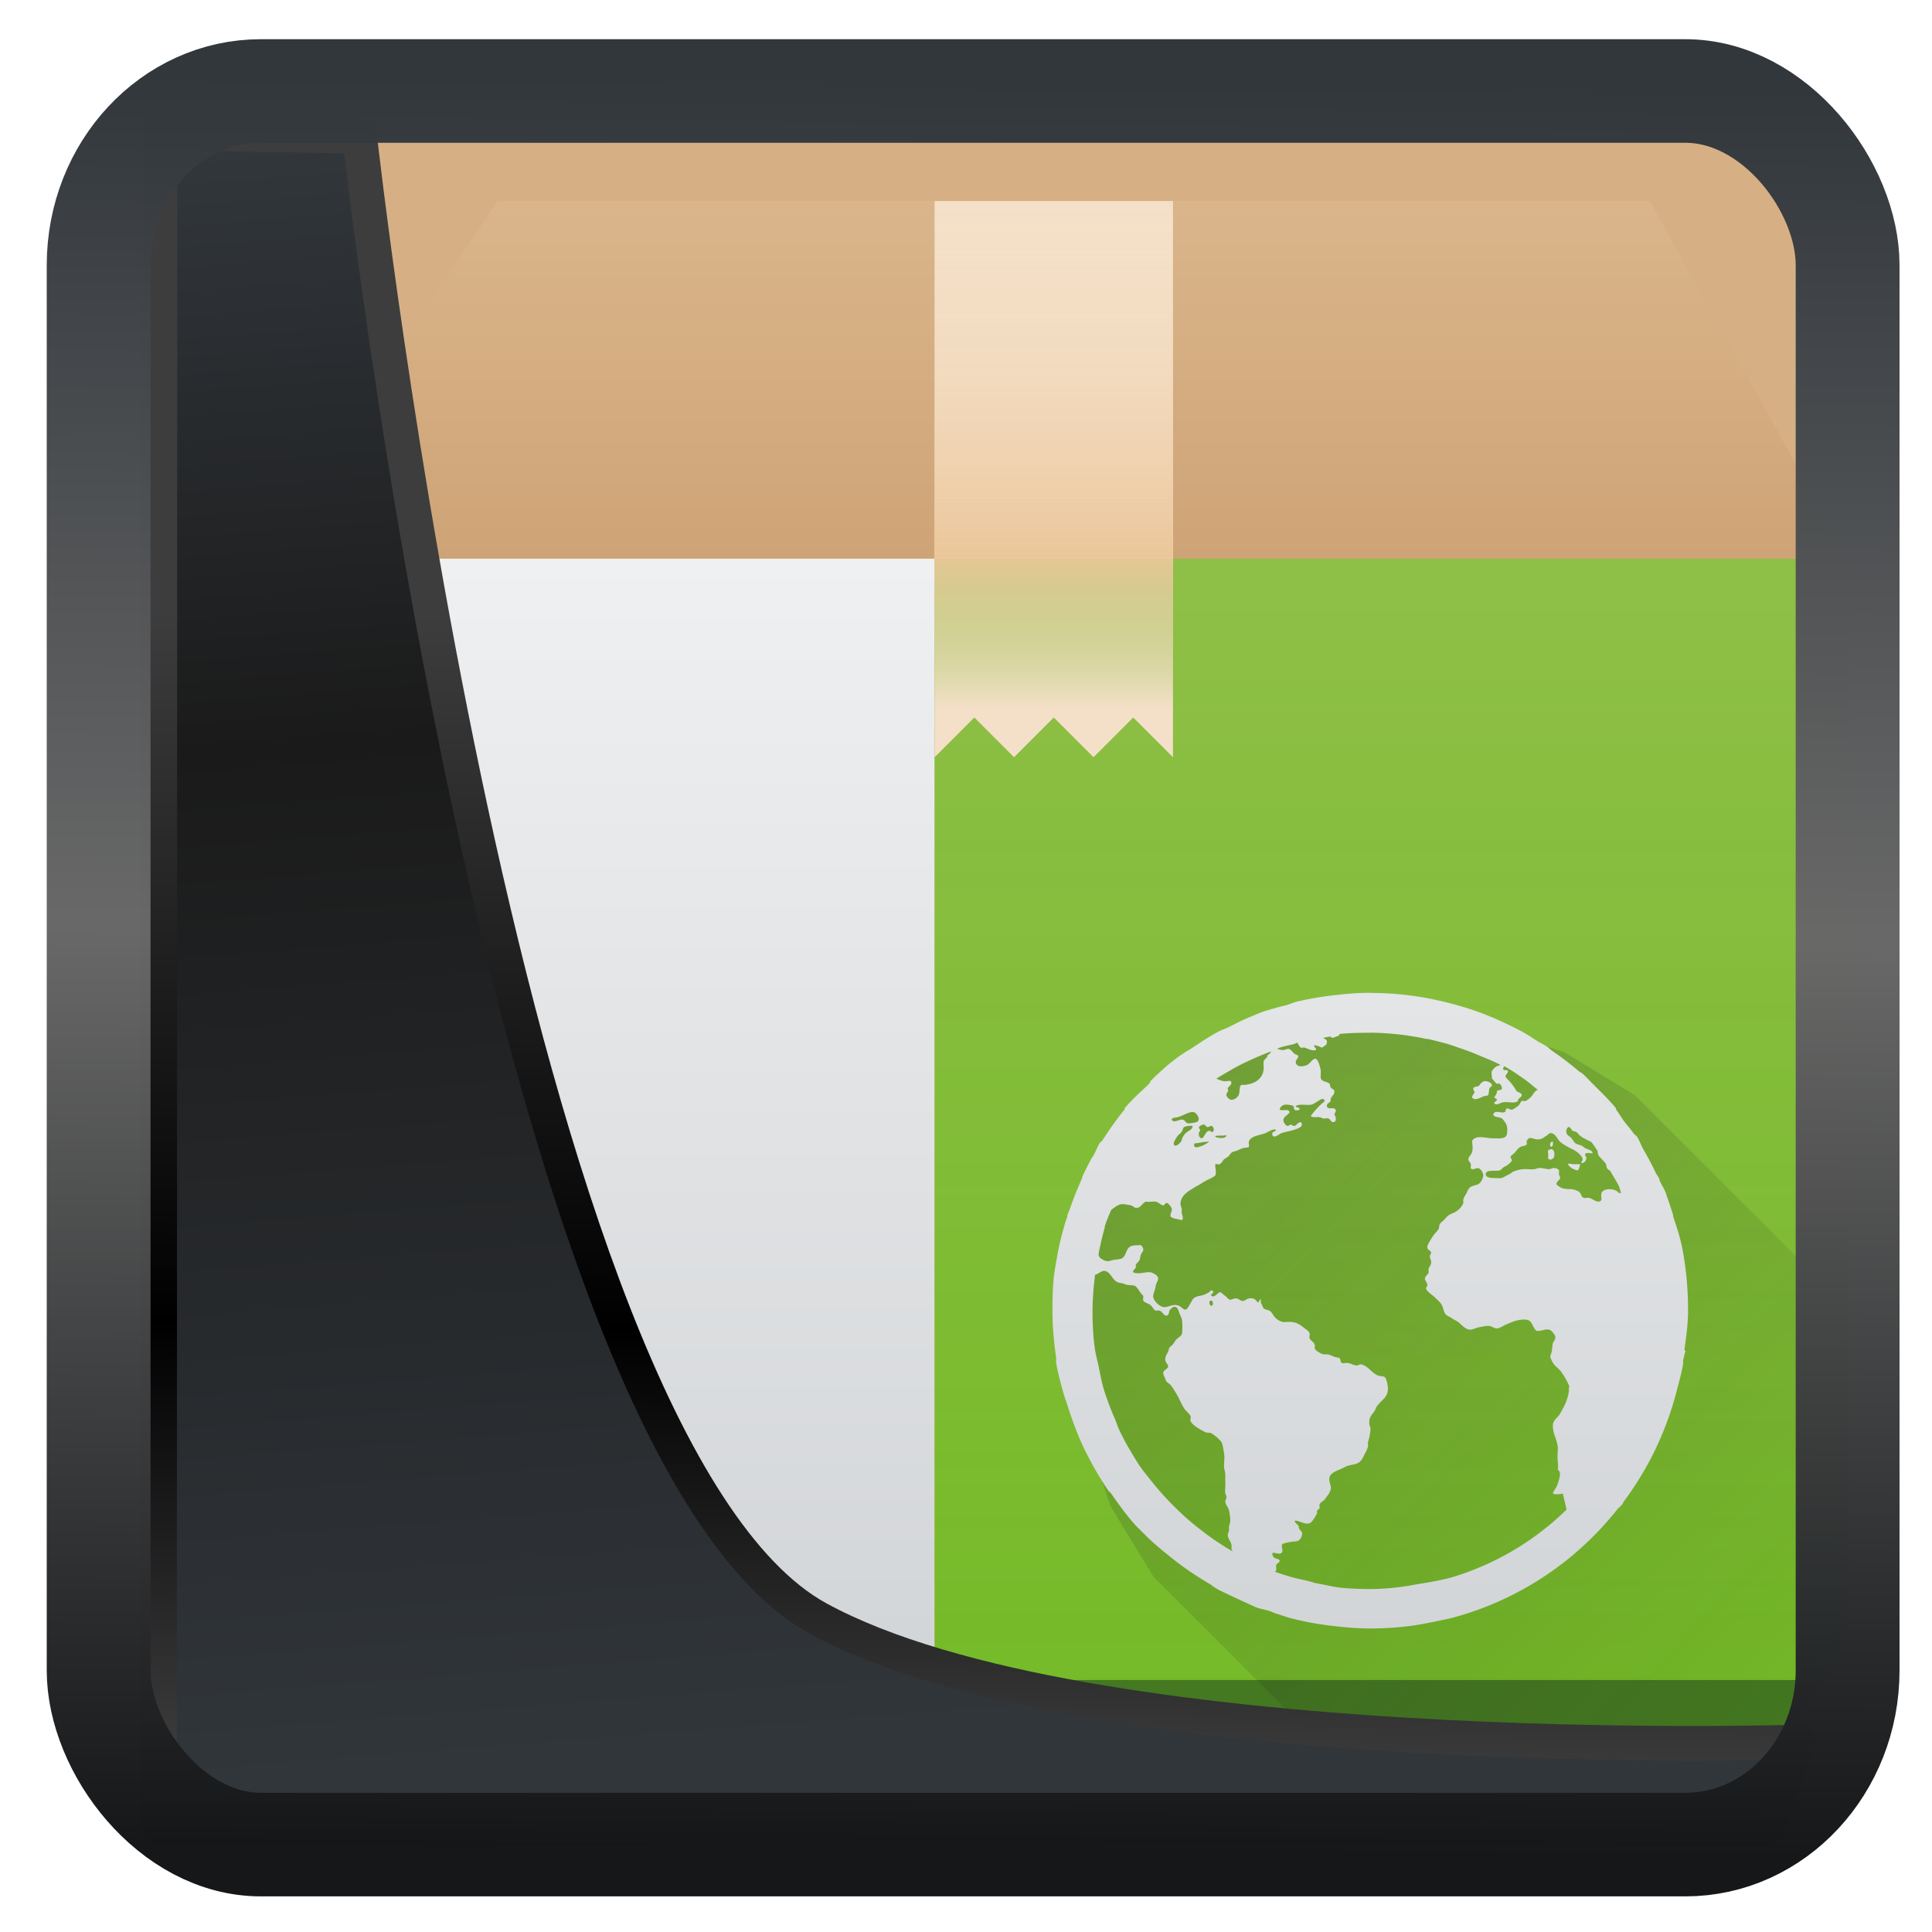 <?xml version="1.0" encoding="UTF-8" standalone="no"?>
<!-- Created with Inkscape (http://www.inkscape.org/) -->

<svg
   width="32"
   height="32"
   version="1.1"
   viewBox="0 0 32 32"
   id="svg22"
   sodipodi:docname="yast-sw_source.svg"
   inkscape:version="1.1.2 (0a00cf5339, 2022-02-04)"
   xmlns:inkscape="http://www.inkscape.org/namespaces/inkscape"
   xmlns:sodipodi="http://sodipodi.sourceforge.net/DTD/sodipodi-0.dtd"
   xmlns:xlink="http://www.w3.org/1999/xlink"
   xmlns="http://www.w3.org/2000/svg"
   xmlns:svg="http://www.w3.org/2000/svg">
  <sodipodi:namedview
     id="namedview24"
     pagecolor="#ffffff"
     bordercolor="#666666"
     borderopacity="1.0"
     inkscape:showpageshadow="2"
     inkscape:pageopacity="0.0"
     inkscape:pagecheckerboard="0"
     inkscape:deskcolor="#d1d1d1"
     showgrid="false"
     inkscape:zoom="9.8"
     inkscape:cx="13.673469"
     inkscape:cy="15.255102"
     inkscape:window-width="3440"
     inkscape:window-height="1359"
     inkscape:window-x="0"
     inkscape:window-y="0"
     inkscape:window-maximized="1"
     inkscape:current-layer="svg22"
     inkscape:pageshadow="2" />
  <defs
     id="defs12">
    <linearGradient
       id="linearGradient1005-3-3"
       x1="5.253"
       x2="9.382"
       y1="15.383"
       y2="2.942"
       gradientTransform="matrix(1,0,0,1,1.632,-0.617)"
       gradientUnits="userSpaceOnUse">
      <stop
         stop-color="#fa8200"
         offset="0"
         id="stop2" />
      <stop
         stop-color="#ff9600"
         offset=".37"
         id="stop4" />
      <stop
         stop-color="#ffb400"
         offset="1"
         id="stop6" />
    </linearGradient>
    <filter
       id="filter4014"
       x="-0.062"
       y="-0.058"
       width="1.125"
       height="1.115"
       color-interpolation-filters="sRGB">
      <feGaussianBlur
         stdDeviation="1.094"
         id="feGaussianBlur9" />
    </filter>
    <linearGradient
       inkscape:collect="always"
       xlink:href="#linearGradient3487"
       id="linearGradient3403"
       gradientUnits="userSpaceOnUse"
       x1="6.949"
       y1="4.555"
       x2="11.215"
       y2="59.052" />
    <linearGradient
       id="linearGradient3487">
      <stop
         style="stop-color:#32373c;stop-opacity:1"
         offset="0"
         id="stop3481" />
      <stop
         id="stop3483"
         offset="0.368"
         style="stop-color:#1a1a1a;stop-opacity:1" />
      <stop
         style="stop-color:#31363b;stop-opacity:1"
         offset="1"
         id="stop3485" />
    </linearGradient>
    <linearGradient
       inkscape:collect="always"
       xlink:href="#linearGradient20604"
       id="linearGradient20558"
       gradientUnits="userSpaceOnUse"
       x1="25.802"
       y1="20.374"
       x2="25.111"
       y2="58.913" />
    <linearGradient
       id="linearGradient20604">
      <stop
         id="stop20598"
         offset="0"
         style="stop-color:#3d3d3d;stop-opacity:1" />
      <stop
         style="stop-color:#000000;stop-opacity:1"
         offset="0.618"
         id="stop20600" />
      <stop
         id="stop20602"
         offset="1"
         style="stop-color:#3d3d3d;stop-opacity:1" />
    </linearGradient>
    <filter
       inkscape:collect="always"
       style="color-interpolation-filters:sRGB"
       id="filter20720"
       x="-0.017"
       y="-0.016"
       width="1.034"
       height="1.033">
      <feGaussianBlur
         inkscape:collect="always"
         stdDeviation="0.147"
         id="feGaussianBlur20722" />
    </filter>
    <linearGradient
       gradientTransform="translate(0.361,-0.13)"
       xlink:href="#linearGradient4555"
       id="linearGradient4557"
       x1="43.5"
       y1="64.012"
       x2="44.142"
       y2="0.306"
       gradientUnits="userSpaceOnUse" />
    <linearGradient
       id="linearGradient4555">
      <stop
         style="stop-color:#141618;stop-opacity:1"
         offset="0"
         id="stop4551" />
      <stop
         id="stop4559"
         offset="0.518"
         style="stop-color:#686868;stop-opacity:1" />
      <stop
         style="stop-color:#31363b;stop-opacity:1"
         offset="1"
         id="stop4553" />
    </linearGradient>
    <filter
       style="color-interpolation-filters:sRGB"
       id="filter4601"
       x="-0.03"
       width="1.06"
       y="-0.03"
       height="1.06">
      <feGaussianBlur
         stdDeviation="0.015"
         id="feGaussianBlur4603" />
    </filter>
    <linearGradient
       xlink:href="#a"
       id="o"
       gradientUnits="userSpaceOnUse"
       gradientTransform="translate(-384.57,-499.8)"
       y1="543.8"
       x2="0"
       y2="512.8" />
    <linearGradient
       id="a"
       y1="543.8"
       y2="512.8"
       x2="0"
       gradientUnits="userSpaceOnUse">
      <stop
         stop-color="#cea476"
         id="stop3" />
      <stop
         offset="1"
         stop-color="#dab58b"
         id="stop5" />
    </linearGradient>
    <linearGradient
       id="p"
       gradientTransform="matrix(1.417,0,0,1.409,1.167,1.727)"
       gradientUnits="userSpaceOnUse"
       x2="0"
       xlink:href="#n"
       y1="30"
       y2="8" />
    <linearGradient
       id="n"
       gradientUnits="userSpaceOnUse"
       x2="0"
       y1="30"
       y2="8">
      <stop
         offset="0"
         stop-color="#cfd2d5"
         id="stop75" />
      <stop
         offset="1"
         stop-color="#eff0f1"
         id="stop77" />
    </linearGradient>
    <linearGradient
       xlink:href="#c"
       id="q"
       gradientUnits="userSpaceOnUse"
       gradientTransform="matrix(0.503,0,0,1,-171.625,-499.8)"
       x1="411.427"
       y1="543.8"
       x2="411.427"
       y2="512.8" />
    <linearGradient
       id="c"
       gradientTransform="matrix(0.503,0,0,1,-231.625,-499.8)"
       gradientUnits="userSpaceOnUse"
       x1="411.427"
       x2="411.427"
       y1="543.8"
       y2="512.8">
      <stop
         offset="0"
         stop-color="#73ba25"
         id="stop80" />
      <stop
         offset="1"
         stop-color="#81c13b"
         stop-opacity=".85"
         id="stop82" />
    </linearGradient>
    <linearGradient
       id="r"
       gradientUnits="userSpaceOnUse"
       x1="21"
       x2="21"
       xlink:href="#l"
       y1="13"
       y2="4" />
    <linearGradient
       id="l">
      <stop
         offset="0"
         stop-color="#cea476"
         id="stop62" />
      <stop
         offset="1"
         stop-color="#dab58b"
         id="stop64" />
    </linearGradient>
    <linearGradient
       id="s"
       gradientTransform="translate(-384.57,-499.801)"
       gradientUnits="userSpaceOnUse"
       x1="411.57"
       x2="411.57"
       xlink:href="#m"
       y1="512.801"
       y2="503.801">
      <stop
         offset="0"
         stop-color="#ebc69a"
         id="stop69" />
      <stop
         offset="1"
         stop-color="#f4e0c8"
         stop-opacity="0"
         id="stop71" />
    </linearGradient>
    <linearGradient
       id="m"
       gradientTransform="matrix(0.667,0,0,-0.37,-256.38,197.926)"
       gradientUnits="userSpaceOnUse"
       x1="408.57"
       x2="408.57"
       y1="512.798"
       y2="504.698">
      <stop
         offset="0"
         stop-color="#ebc69a"
         id="stop85" />
      <stop
         offset="1"
         stop-color="#73ba25"
         stop-opacity="0"
         id="stop87" />
    </linearGradient>
    <linearGradient
       id="t"
       gradientTransform="matrix(1,0,0,-0.556,-384.57,297.89)"
       gradientUnits="userSpaceOnUse"
       x1="408.57"
       x2="408.57"
       xlink:href="#m"
       y1="512.798"
       y2="505.598" />
    <linearGradient
       id="u"
       gradientUnits="userSpaceOnUse"
       x1="18"
       x2="30"
       y1="18"
       y2="30"
       gradientTransform="matrix(1.429,0,0,1.429,1.143,1.143)">
      <stop
         offset="0"
         stop-color="#292c2f"
         id="stop49" />
      <stop
         offset="1"
         stop-opacity="0"
         id="stop51" />
    </linearGradient>
    <linearGradient
       xlink:href="#j"
       id="v"
       x1="425.748"
       y1="547.859"
       x2="425.748"
       y2="517.859"
       gradientUnits="userSpaceOnUse"
       gradientTransform="translate(-400.748,-504.86)" />
    <linearGradient
       id="j"
       gradientUnits="userSpaceOnUse"
       x2="0"
       y1="30"
       y2="8">
      <stop
         offset="0"
         stop-color="#cfd2d5"
         id="stop44" />
      <stop
         offset="1"
         stop-color="#eff0f1"
         id="stop46" />
    </linearGradient>
  </defs>
  <rect
     style="display:inline;fill:#d6b084;fill-opacity:1;fill-rule:evenodd;stroke:none;stroke-width:0.61;stroke-linejoin:round;stroke-miterlimit:7.8"
     id="rect1192"
     width="27.671"
     height="28.083"
     x="2.339"
     y="2.201"
     ry="0"
     inkscape:label="arriere" />
  <g
     id="g897"
     transform="matrix(0.658,0,0,0.658,1.662,0.698)">
    <path
       d="m 4,13 v 25.682 c 0,0.736 0.148,1.437 0.416,2.074 a 5.306,5.306 0 0 0 1.139,1.69 c 0.48,0.48 1.052,0.87 1.69,1.138 A 5.327,5.327 0 0 0 9.317,44 h 29.364 c 0.736,0 1.437,-0.148 2.074,-0.416 a 5.306,5.306 0 0 0 1.69,-1.139 c 0.48,-0.48 0.87,-1.052 1.138,-1.69 A 5.327,5.327 0 0 0 44,38.683 V 13 H 9.318 Z"
       id="path90"
       style="fill:url(#o)"
       inkscape:connector-curvature="0" />
    <path
       d="m 4,13 v 25.682 c 0,0.736 0.148,1.437 0.416,2.074 a 5.306,5.306 0 0 0 1.139,1.69 c 0.48,0.48 1.052,0.87 1.69,1.138 A 5.327,5.327 0 0 0 9.317,44 H 21 V 13 Z"
       id="path92"
       style="fill:url(#p)"
       inkscape:connector-curvature="0" />
    <path
       d="m 21,44 h 17.682 c 0.736,0 1.437,-0.148 2.074,-0.416 a 5.306,5.306 0 0 0 1.69,-1.139 c 0.48,-0.48 0.87,-1.052 1.138,-1.69 A 5.327,5.327 0 0 0 44,38.683 V 13 H 21 Z"
       id="path94"
       style="fill:url(#q)"
       inkscape:connector-curvature="0" />
    <path
       d="m 4,13 6,-9 h 29 l 5,9 z"
       id="path96"
       style="fill:url(#r);fill-rule:evenodd"
       inkscape:connector-curvature="0" />
    <path
       d="m 21,4 v 14 l 1,-1 1,1 1,-1 1,1 1,-1 1,1 V 4 Z"
       id="path98"
       inkscape:connector-curvature="0"
       style="fill:#f4e0c8" />
    <path
       d="m 21,4 h 6 v 9 h -6 z"
       id="path100"
       style="fill:url(#s)"
       inkscape:connector-curvature="0" />
    <path
       d="m 21,18 h 6 v -5 h -6 z"
       id="path102"
       style="fill:url(#t)"
       inkscape:connector-curvature="0" />
    <path
       d="M 21,41.229 H 4.734 c 0.24,0.43 0.475,0.87 0.82,1.216 0.481,0.48 1.053,0.87 1.69,1.139 A 5.327,5.327 0 0 0 9.318,44 H 21 Z"
       id="path104"
       inkscape:connector-curvature="0"
       style="fill:#999999" />
    <path
       d="M 21,41.229 V 44 h 17.682 c 0.736,0 1.437,-0.148 2.074,-0.416 a 5.306,5.306 0 0 0 1.69,-1.139 c 0.345,-0.346 0.58,-0.785 0.82,-1.216 z"
       id="path106"
       inkscape:connector-curvature="0"
       style="fill:#447821" />
    <path
       d="m 31.88,44 h 8.046 a 4.062,4.062 0 0 0 2.883,-1.191 4.06,4.06 0 0 0 0.272,-0.3 4.06,4.06 0 0 0 0.24,-0.329 4.06,4.06 0 0 0 0.208,-0.349 4.06,4.06 0 0 0 0.172,-0.367 4.06,4.06 0 0 0 0.135,-0.383 4.06,4.06 0 0 0 0.094,-0.392 4.06,4.06 0 0 0 0.057,-0.403 A 4.06,4.06 0 0 0 44,39.926 V 31.88 L 38.631,26.511 36.857,25.429 32.571,24 28.286,25.429 25.429,28.286 24,32.57 l 1.429,4.286 1.082,1.774 z"
       id="path108"
       style="opacity:0.2;fill:url(#u)"
       inkscape:connector-curvature="0" />
    <path
       d="m 31.97,23.93 c -0.319,0 -0.628,0.027 -0.938,0.064 a 8.18,8.18 0 0 0 -0.905,0.156 c -0.094,0.022 -0.185,0.067 -0.281,0.094 -0.084,0.023 -0.167,0.037 -0.25,0.063 -0.105,0.033 -0.214,0.059 -0.313,0.094 -0.107,0.038 -0.207,0.083 -0.313,0.125 -0.206,0.083 -0.397,0.182 -0.594,0.28 -0.071,0.036 -0.15,0.056 -0.22,0.094 -0.23,0.121 -0.44,0.263 -0.655,0.406 -0.082,0.055 -0.17,0.098 -0.25,0.156 -0.033,0.024 -0.061,0.038 -0.094,0.063 -0.094,0.071 -0.191,0.142 -0.281,0.219 -0.107,0.089 -0.21,0.187 -0.313,0.28 -0.032,0.03 -0.062,0.065 -0.094,0.095 l -0.031,0.03 c -0.016,0.017 -0.015,0.048 -0.031,0.064 -0.21,0.204 -0.439,0.399 -0.625,0.625 -0.005,0.01 0.005,0.025 0,0.03 -0.18,0.22 -0.343,0.448 -0.5,0.688 -0.02,0.032 -0.042,0.061 -0.063,0.094 -0.015,0.024 -0.047,0.037 -0.063,0.063 -0.06,0.098 -0.1,0.21 -0.156,0.313 -0.018,0.033 -0.045,0.061 -0.063,0.094 -0.075,0.146 -0.15,0.29 -0.219,0.438 -0.004,0.01 0.004,0.023 0,0.03 a 8.026,8.026 0 0 0 -0.313,0.781 c -0.019,0.053 -0.045,0.103 -0.063,0.156 -0.003,0.01 0.003,0.022 0,0.031 -0.02,0.062 -0.044,0.125 -0.063,0.188 -0.073,0.257 -0.14,0.514 -0.188,0.781 -0.034,0.192 -0.074,0.397 -0.094,0.594 a 8.104,8.104 0 0 0 -0.03,0.812 c 0,0.404 0.035,0.8 0.093,1.188 0.006,0.04 -0.007,0.085 0,0.125 0.044,0.266 0.118,0.525 0.188,0.78 0.026,0.096 0.064,0.186 0.094,0.281 0.04,0.13 0.08,0.25 0.125,0.375 0.077,0.212 0.156,0.422 0.25,0.625 0.05,0.106 0.102,0.21 0.156,0.313 a 8,8 0 0 0 0.5,0.843 c 0.016,0.024 0.046,0.04 0.063,0.063 0.198,0.281 0.394,0.56 0.625,0.813 0.04,0.044 0.084,0.082 0.125,0.125 0.04,0.042 0.084,0.084 0.125,0.125 0.214,0.214 0.45,0.405 0.688,0.594 0.306,0.243 0.629,0.458 0.969,0.655 0.012,0.01 0.019,0.024 0.03,0.031 0.054,0.03 0.104,0.065 0.157,0.094 0.316,0.156 0.692,0.325 0.938,0.438 0.11,0.042 0.23,0.057 0.344,0.094 0.053,0.018 0.103,0.046 0.156,0.063 0.136,0.04 0.268,0.09 0.406,0.125 l 0.125,0.03 c 0.291,0.07 0.601,0.122 0.905,0.157 0.31,0.036 0.618,0.063 0.938,0.063 0.34,0 0.671,-0.021 1,-0.063 0.365,-0.048 0.681,-0.124 1,-0.188 a 7.909,7.909 0 0 0 4.219,-2.749 c 0.028,-0.035 0.067,-0.058 0.094,-0.094 0.009,-0.012 0.022,-0.02 0.03,-0.03 0.015,-0.019 0.019,-0.045 0.032,-0.064 a 7.964,7.964 0 0 0 1.343,-2.812 c 0.056,-0.216 0.118,-0.431 0.156,-0.655 0.005,-0.03 -0.005,-0.063 0,-0.094 0.006,-0.04 0.025,-0.08 0.031,-0.125 0.006,-0.043 0.026,-0.082 0.031,-0.125 h -0.03 c 0.043,-0.33 0.093,-0.659 0.093,-1 0,-0.551 -0.05,-1.103 -0.156,-1.624 -0.009,-0.043 -0.022,-0.082 -0.03,-0.125 -0.047,-0.208 -0.125,-0.423 -0.189,-0.625 -0.003,-0.01 0.003,-0.022 0,-0.03 a 3.439,3.439 0 0 0 -0.03,-0.095 c -0.04,-0.119 -0.082,-0.258 -0.126,-0.374 -0.012,-0.032 -0.018,-0.064 -0.03,-0.094 -0.044,-0.11 -0.109,-0.206 -0.157,-0.313 -0.002,0 0.002,-0.026 0,-0.031 -0.025,-0.054 -0.068,-0.103 -0.094,-0.156 a 7.813,7.813 0 0 0 -0.313,-0.594 c -0.058,-0.098 -0.094,-0.217 -0.156,-0.313 -0.024,-0.036 -0.069,-0.058 -0.094,-0.094 -0.067,-0.099 -0.147,-0.185 -0.219,-0.28 -0.08,-0.1 -0.14,-0.217 -0.218,-0.314 -0.005,-0.01 0.005,-0.025 0,-0.03 -0.172,-0.21 -0.37,-0.403 -0.563,-0.594 -0.093,-0.092 -0.184,-0.194 -0.281,-0.281 -0.028,-0.025 -0.065,-0.038 -0.094,-0.063 a 8.131,8.131 0 0 0 -0.656,-0.5 c -0.055,-0.038 -0.101,-0.088 -0.156,-0.125 -0.07,-0.046 -0.148,-0.08 -0.22,-0.125 -0.134,-0.084 -0.265,-0.174 -0.405,-0.25 a 8.093,8.093 0 0 0 -0.375,-0.187 7.9,7.9 0 0 0 -0.656,-0.281 7.649,7.649 0 0 0 -0.813,-0.25 7.757,7.757 0 0 0 -1.969,-0.25 m 0,1 a 7.023,7.023 0 0 1 1.406,0.156 h 0.031 c 0.166,0.035 0.338,0.08 0.5,0.125 0.096,0.027 0.187,0.063 0.281,0.094 0.172,0.057 0.334,0.117 0.5,0.188 0.194,0.08 0.379,0.153 0.563,0.25 l -0.094,0.031 a 0.319,0.319 0 0 0 -0.125,0.125 c -0.02,0.048 0.005,0.115 0,0.188 0.038,0.017 0.06,0.089 0.125,0.125 0.025,0.014 0.04,-0.01 0.063,0 0.038,0.02 0.07,0.087 0.063,0.125 -0.011,0.055 -0.088,0.022 -0.125,0.063 0.006,0.078 -0.043,0.105 -0.063,0.156 0.012,0.033 0.057,0.024 0.063,0.063 -0.007,0.043 -0.08,0.049 -0.063,0.094 0.072,0.056 0.15,-0.022 0.219,-0.031 0.149,-0.02 0.283,0.04 0.375,-0.031 -0.012,-0.071 0.1,-0.092 0.094,-0.156 -0.006,-0.048 -0.09,-0.061 -0.125,-0.094 -0.02,-0.018 -0.04,-0.06 -0.063,-0.094 -0.026,-0.04 -0.064,-0.087 -0.094,-0.125 -0.04,-0.052 -0.125,-0.117 -0.125,-0.156 0,-0.045 0.052,-0.063 0.063,-0.125 -0.012,-0.057 -0.117,0 -0.125,-0.063 a 0.162,0.162 0 0 1 0.03,-0.063 c 0.15,0.082 0.299,0.179 0.439,0.28 l 0.094,0.064 c 0.108,0.08 0.207,0.17 0.313,0.25 -0.067,0.012 -0.101,0.09 -0.156,0.156 a 0.464,0.464 0 0 1 -0.156,0.125 c -0.028,0.012 -0.068,-0.016 -0.094,0 -0.037,0.025 -0.051,0.096 -0.094,0.125 -0.031,0.02 -0.124,0.094 -0.156,0.094 -0.038,0 -0.098,-0.04 -0.125,-0.031 -0.04,0.013 -0.017,0.077 -0.063,0.094 -0.088,0.03 -0.25,-0.07 -0.281,0.063 0.038,0.076 0.153,0.05 0.219,0.094 a 0.475,0.475 0 0 1 0.125,0.187 0.644,0.644 0 0 1 0,0.22 c -0.041,0.105 -0.16,0.096 -0.281,0.093 H 35.03 c -0.207,-0.014 -0.407,-0.085 -0.5,0.063 0.007,0.113 0.025,0.183 0,0.281 -0.018,0.072 -0.097,0.125 -0.094,0.188 0.002,0.032 0.055,0.082 0.063,0.125 0.005,0.023 -0.011,0.073 0,0.094 0.034,0.066 0.127,-0.01 0.188,0 0.059,0.01 0.126,0.12 0.125,0.188 a 0.346,0.346 0 0 1 -0.063,0.156 c -0.058,0.089 -0.167,0.077 -0.25,0.125 -0.07,0.039 -0.084,0.119 -0.125,0.188 -0.044,0.074 -0.081,0.11 -0.063,0.219 a 0.485,0.485 0 0 1 -0.25,0.25 c -0.037,0.016 -0.092,0.038 -0.125,0.062 a 0.63,0.63 0 0 0 -0.094,0.094 c -0.047,0.052 -0.1,0.085 -0.125,0.125 -0.019,0.031 -0.01,0.084 -0.031,0.125 -0.029,0.056 -0.088,0.1 -0.125,0.156 -0.017,0.026 -0.043,0.06 -0.063,0.094 -0.042,0.077 -0.101,0.151 -0.094,0.22 0.007,0.065 0.089,0.067 0.094,0.124 0.004,0.032 -0.033,0.059 -0.031,0.094 0.001,0.051 0.027,0.086 0.031,0.125 0.01,0.099 -0.044,0.12 -0.063,0.188 -0.009,0.032 0.008,0.068 0,0.094 -0.016,0.05 -0.093,0.098 -0.094,0.156 -10e-4,0.042 0.059,0.097 0.063,0.156 0.002,0.04 -0.038,0.057 -0.031,0.094 0.014,0.073 0.162,0.162 0.219,0.219 0.075,0.075 0.155,0.139 0.188,0.219 0.027,0.067 0.041,0.168 0.094,0.219 0.039,0.037 0.106,0.054 0.156,0.094 0.047,0.036 0.107,0.055 0.156,0.094 0.08,0.064 0.183,0.196 0.313,0.187 0.068,-0.01 0.142,-0.05 0.219,-0.063 0.079,-0.014 0.17,-0.039 0.25,-0.03 0.06,0.01 0.124,0.065 0.188,0.062 0.067,0 0.143,-0.06 0.219,-0.094 0.132,-0.057 0.339,-0.152 0.53,-0.124 0.147,0.02 0.15,0.216 0.25,0.28 0.119,0.01 0.22,-0.054 0.314,-0.03 0.07,0.016 0.149,0.131 0.156,0.187 0.007,0.058 -0.054,0.121 -0.063,0.156 -0.018,0.078 -0.017,0.17 -0.031,0.22 -0.011,0.037 -0.032,0.085 -0.031,0.124 a 0.54,0.54 0 0 0 0.094,0.188 c 0.044,0.056 0.103,0.096 0.156,0.156 a 1.8,1.8 0 0 1 0.219,0.375 c 0.017,0.037 -0.016,0.077 0,0.125 -0.03,0.224 -0.103,0.377 -0.25,0.624 -0.07,0.08 -0.158,0.15 -0.156,0.25 -0.005,0.24 0.136,0.393 0.125,0.625 -0.024,0.312 0.024,0.333 0,0.5 0.105,0.053 0.03,0.233 0,0.344 -0.045,0.132 -0.1,0.162 -0.125,0.25 0.07,0.03 0.17,0.019 0.25,0 0,0 0.096,0.4 0.094,0.405 a 7.003,7.003 0 0 1 -2.938,1.719 C 33.419,38.79 33.256,38.79 33,38.845 a 6.383,6.383 0 0 1 -1.03,0.094 c -0.244,0 -0.484,-0.01 -0.72,-0.03 -0.182,-0.019 -0.354,-0.063 -0.53,-0.095 a 7.17,7.17 0 0 1 -0.157,-0.03 c -0.163,-0.056 -0.35,-0.089 -0.5,-0.125 a 7.067,7.067 0 0 1 -0.5,-0.156 c 0.015,-0.013 0.028,-0.011 0.032,-0.031 0.009,-0.04 0.002,-0.062 0,-0.125 0.015,-0.065 0.08,-0.058 0.094,-0.125 -0.028,-0.048 -0.083,-0.038 -0.125,-0.063 a 0.133,0.133 0 0 1 -0.063,-0.125 c 0.07,-0.03 0.2,0.066 0.25,-0.031 0.025,-0.046 -0.034,-0.141 0,-0.188 0.023,-0.031 0.168,-0.055 0.218,-0.063 0.071,-0.012 0.148,-0.01 0.188,-0.031 a 0.223,0.223 0 0 0 0.094,-0.188 c -0.004,-0.04 -0.033,-0.06 -0.063,-0.094 -0.025,-0.03 -0.013,-0.066 -0.03,-0.094 -0.032,-0.047 -0.08,-0.058 -0.095,-0.125 0.096,-0.02 0.236,0.102 0.375,0.063 0.066,-0.02 0.157,-0.188 0.188,-0.25 0.01,-0.019 -0.01,-0.04 0,-0.063 0.012,-0.026 0.06,-0.049 0.063,-0.063 0.01,-0.036 -0.008,-0.071 0,-0.094 0.024,-0.068 0.085,-0.075 0.125,-0.125 0.03,-0.038 0.065,-0.087 0.094,-0.125 0.031,-0.04 0.042,-0.089 0.063,-0.125 0.02,-0.122 -0.06,-0.206 -0.03,-0.313 0.031,-0.12 0.195,-0.165 0.312,-0.219 0.04,-0.019 0.092,-0.05 0.125,-0.063 0.08,-0.028 0.176,-0.036 0.25,-0.063 0.125,-0.046 0.157,-0.166 0.22,-0.28 a 0.611,0.611 0 0 0 0.062,-0.156 c 0.005,-0.035 -0.007,-0.053 0,-0.094 0.006,-0.04 0.02,-0.081 0.031,-0.125 a 1.1,1.1 0 0 0 0.031,-0.22 c 0,-0.052 -0.029,-0.077 -0.03,-0.124 -0.01,-0.173 0.06,-0.218 0.124,-0.313 0.032,-0.047 0.04,-0.09 0.063,-0.125 0.108,-0.16 0.295,-0.226 0.281,-0.469 -0.005,-0.08 -0.035,-0.255 -0.094,-0.28 -0.034,-0.015 -0.107,-0.011 -0.156,-0.031 -0.158,-0.06 -0.274,-0.27 -0.438,-0.281 -0.035,0 -0.055,0.03 -0.094,0.03 -0.065,0 -0.147,-0.052 -0.219,-0.062 -0.046,-0.01 -0.129,0.013 -0.156,0 -0.042,-0.02 -0.029,-0.102 -0.063,-0.125 -0.027,-0.018 -0.084,-0.015 -0.125,-0.031 -0.066,-0.025 -0.112,-0.056 -0.188,-0.063 -0.023,-10e-4 -0.067,0 -0.094,0 -0.042,-0.01 -0.086,-0.04 -0.125,-0.063 a 0.208,0.208 0 0 1 -0.094,-0.094 c 0.044,-0.144 -0.096,-0.167 -0.125,-0.25 -0.014,-0.04 0.013,-0.09 0,-0.125 -0.017,-0.05 -0.07,-0.084 -0.125,-0.125 -0.097,-0.074 -0.174,-0.139 -0.313,-0.156 -0.06,-0.01 -0.145,0 -0.219,0 a 0.367,0.367 0 0 1 -0.218,-0.125 c -0.056,-0.065 -0.076,-0.125 -0.125,-0.156 -0.047,-0.03 -0.124,-0.03 -0.156,-0.063 -0.014,-0.014 -0.017,-0.03 -0.031,-0.063 -0.023,-0.048 -0.061,-0.098 -0.031,-0.156 -0.053,-0.027 -0.035,0.072 -0.094,0.063 -0.052,-0.074 -0.101,-0.115 -0.22,-0.094 -0.053,0.01 -0.092,0.06 -0.155,0.063 -0.052,0 -0.088,-0.053 -0.156,-0.063 -0.052,-0.01 -0.12,0.036 -0.156,0.031 -0.057,-0.01 -0.073,-0.059 -0.125,-0.094 -0.038,-0.025 -0.104,-0.095 -0.125,-0.094 -0.067,0 -0.126,0.143 -0.22,0.094 -0.044,-0.057 0.086,-0.07 0.032,-0.125 -0.04,-0.04 -0.061,0.01 -0.094,0.031 a 0.666,0.666 0 0 1 -0.125,0.063 c -0.092,0.034 -0.147,0.025 -0.22,0.063 -0.065,0.034 -0.086,0.088 -0.124,0.156 -0.031,0.056 -0.08,0.153 -0.125,0.156 -0.056,0 -0.106,-0.072 -0.156,-0.094 -0.153,-0.066 -0.248,0.03 -0.375,0.031 -0.118,0 -0.287,-0.17 -0.281,-0.28 0.004,-0.068 0.054,-0.167 0.063,-0.25 0.006,-0.067 0.062,-0.128 0.063,-0.189 0,-0.08 -0.135,-0.147 -0.188,-0.156 -0.125,-0.023 -0.295,0.061 -0.438,0 -0.027,-0.045 0.047,-0.08 0.063,-0.124 0.009,-0.025 -0.01,-0.034 0,-0.063 0.016,-0.042 0.074,-0.08 0.094,-0.125 0.015,-0.034 0.016,-0.082 0.03,-0.125 0.018,-0.05 0.06,-0.091 0.064,-0.125 0.005,-0.045 -0.027,-0.095 -0.063,-0.125 -0.111,0.01 -0.187,0 -0.25,0.03 -0.144,0.067 -0.106,0.267 -0.25,0.314 -0.05,0.016 -0.133,0.02 -0.188,0.03 -0.047,0.01 -0.107,0.033 -0.156,0.032 a 0.354,0.354 0 0 1 -0.188,-0.094 0.174,0.174 0 0 1 -0.03,-0.063 c 0.001,-0.01 -0.003,-0.021 0,-0.031 0.045,-0.223 0.092,-0.444 0.155,-0.656 0.003,-0.01 -0.003,-0.022 0,-0.031 0.042,-0.139 0.103,-0.27 0.156,-0.406 0.013,-0.01 0.019,-0.023 0.031,-0.03 0.077,-0.054 0.156,-0.12 0.25,-0.126 0.057,0 0.164,0.02 0.219,0.031 0.05,0.01 0.082,0.06 0.125,0.063 0.123,0.01 0.149,-0.103 0.25,-0.156 0.104,0.015 0.156,-0.01 0.25,0 0.064,0.01 0.138,0.09 0.188,0.094 0.042,0 0.053,-0.069 0.094,-0.063 0.04,0.01 0.119,0.108 0.125,0.156 0.007,0.06 -0.048,0.122 -0.031,0.188 0.063,0.064 0.19,0.056 0.28,0.094 0.06,-0.048 0.01,-0.118 0,-0.188 -10e-4,-0.03 0.005,-0.066 0,-0.094 -0.005,-0.048 -0.03,-0.084 -0.03,-0.125 -0.001,-0.19 0.154,-0.3 0.28,-0.375 0.056,-0.033 0.109,-0.069 0.157,-0.094 0.067,-0.034 0.1,-0.063 0.156,-0.094 0.1,-0.057 0.202,-0.092 0.28,-0.155 0.038,-0.086 -0.003,-0.196 0,-0.281 0.038,-0.022 0.056,0 0.095,0 0.06,-0.013 0.09,-0.091 0.125,-0.125 0.02,-0.02 0.069,-0.043 0.094,-0.063 0.06,-0.048 0.072,-0.104 0.125,-0.125 0.019,-0.01 0.064,-0.017 0.094,-0.031 0.04,-0.011 0.092,-0.04 0.156,-0.063 0.042,-0.014 0.14,-0.015 0.156,-0.031 0.02,-0.02 -0.006,-0.095 0,-0.125 0.032,-0.151 0.272,-0.168 0.406,-0.22 0.094,-0.035 0.178,-0.113 0.28,-0.093 -0.02,0.072 -0.11,0.038 -0.093,0.125 0.023,0.12 0.176,-0.013 0.219,-0.031 0.08,-0.034 0.236,-0.055 0.343,-0.094 0.094,-0.034 0.245,-0.08 0.156,-0.188 -0.074,0 -0.092,0.066 -0.156,0.094 -0.044,0.01 -0.056,-0.027 -0.094,-0.031 -0.036,0 -0.057,0.038 -0.094,0.03 -0.037,-0.01 -0.088,-0.081 -0.094,-0.124 -0.015,-0.111 0.11,-0.136 0.156,-0.219 -0.03,-0.1 -0.166,-0.024 -0.25,-0.063 a 0.148,0.148 0 0 1 0.125,-0.125 c 0.057,-0.01 0.185,0.01 0.22,0.031 0.02,0.017 0,0.066 0.03,0.094 0.034,0.031 0.081,0.01 0.125,0 0.016,-0.076 -0.106,-0.043 -0.094,-0.094 0.09,-0.059 0.265,-0.016 0.375,-0.03 0.063,-0.01 0.131,-0.063 0.188,-0.095 0.054,-0.03 0.1,-0.08 0.156,-0.03 0.016,0.053 -0.032,0.065 -0.063,0.093 a 2.182,2.182 0 0 0 -0.28,0.313 c 0.048,0.048 0.135,0.022 0.218,0.031 0.032,0 0.06,0.025 0.094,0.031 0.04,0.01 0.094,-0.012 0.125,0 0.056,0.014 0.07,0.094 0.125,0.094 0.091,0 0.083,-0.125 0.031,-0.188 0.016,-0.063 0.053,-0.08 0.031,-0.125 -0.04,-0.082 -0.21,0.014 -0.219,-0.094 -0.005,-0.067 0.07,-0.075 0.094,-0.125 -0.01,-0.129 0.106,-0.135 0.094,-0.25 -0.006,-0.048 -0.06,-0.049 -0.094,-0.094 -0.017,-0.023 -0.01,-0.076 -0.03,-0.094 -0.07,-0.059 -0.21,-0.044 -0.22,-0.156 -0.004,-0.066 0.01,-0.115 0,-0.188 -0.009,-0.067 -0.066,-0.267 -0.125,-0.28 -0.075,-0.016 -0.129,0.113 -0.219,0.155 a 0.389,0.389 0 0 1 -0.188,0.031 c -0.032,-0.01 -0.089,-0.032 -0.094,-0.094 -0.006,-0.07 0.05,-0.082 0.063,-0.155 -0.01,-0.044 -0.05,-0.03 -0.094,-0.063 -0.049,-0.037 -0.09,-0.116 -0.156,-0.125 -0.033,0 -0.093,0.029 -0.125,0.03 -0.06,0 -0.105,-0.014 -0.155,-0.03 0.02,-0.01 0.04,-0.024 0.063,-0.031 0.121,-0.042 0.25,-0.06 0.374,-0.094 0.022,-0.01 0.041,-0.025 0.063,-0.031 0.031,0.033 0.056,0.103 0.094,0.125 0.025,0.014 0.063,-0.01 0.094,0 0.098,0.03 0.174,0.085 0.281,0.063 0.037,-0.065 -0.074,-0.074 -0.03,-0.125 0.071,0.01 0.131,0.04 0.187,0.063 0.077,-0.056 0.128,-0.066 0.125,-0.156 0,-0.046 -0.062,-0.063 -0.094,-0.094 0.063,-0.011 0.124,-0.022 0.188,-0.031 0.005,0.017 0.021,0.03 0.031,0.03 0.038,0.01 0.165,-0.05 0.188,-0.062 0.004,0 -0.006,-0.027 0,-0.031 0.253,-0.027 0.521,-0.031 0.781,-0.031 m -2.5,0.469 c -0.022,0.043 -0.046,0.079 -0.093,0.094 0.012,0.065 -0.084,0.104 -0.094,0.155 -0.006,0.035 -0.002,0.094 0,0.125 0.02,0.32 -0.251,0.477 -0.563,0.47 -0.061,0.057 -0.03,0.169 -0.063,0.249 -0.028,0.067 -0.12,0.13 -0.188,0.125 -0.05,0 -0.125,-0.08 -0.125,-0.125 0,-0.057 0.08,-0.091 0.03,-0.156 0.008,-0.044 0.107,-0.086 0.095,-0.156 -0.012,-0.074 -0.096,-0.019 -0.188,-0.03 a 0.923,0.923 0 0 1 -0.188,-0.064 c 0.1,-0.067 0.205,-0.126 0.313,-0.188 0.094,-0.056 0.185,-0.105 0.28,-0.156 0.253,-0.127 0.523,-0.244 0.782,-0.343 m 5.374,0.749 c -0.027,0 -0.04,0.018 -0.063,0.031 -0.051,0.031 -0.054,0.079 -0.094,0.094 -0.054,0.021 -0.117,0.01 -0.125,0.063 -0.006,0.041 0.033,0.055 0.03,0.094 -0.02,0.049 -0.052,0.066 -0.062,0.125 0.068,0.11 0.229,-0.01 0.313,-0.031 0.038,-0.011 0.073,0 0.094,-0.031 0.023,-0.035 0.013,-0.105 0.03,-0.156 0.02,-0.056 0.07,-0.043 0.064,-0.094 -0.006,-0.05 -0.106,-0.102 -0.188,-0.094 m -7.312,0.78 c 0.06,0.017 0.196,0.194 0.063,0.25 a 0.931,0.931 0 0 1 -0.22,0.032 c -0.045,-0.01 -0.077,-0.086 -0.124,-0.094 -0.092,-0.016 -0.218,0.1 -0.281,0 0.016,-0.06 0.086,-0.043 0.156,-0.063 0.125,-0.034 0.298,-0.153 0.406,-0.125 m 0.25,0.312 c 0.03,0 0.056,0.06 0.094,0.063 0.036,0 0.072,-0.036 0.094,-0.03 0.056,0.014 0.084,0.114 0.03,0.155 -0.043,0 -0.06,-0.037 -0.093,-0.03 -0.091,0.015 -0.12,0.192 -0.188,0.187 -0.064,-0.01 -0.096,-0.14 -0.031,-0.188 0.002,-0.04 -0.033,-0.054 -0.031,-0.094 0.02,-0.025 0.072,-0.066 0.125,-0.063 m -0.313,0.031 h 0.03 c -0.008,0.071 -0.038,0.091 -0.093,0.125 a 0.378,0.378 0 0 0 -0.188,0.25 c -0.01,0.036 -0.111,0.134 -0.156,0.125 -0.106,-0.022 0.038,-0.22 0.063,-0.25 0.027,-0.033 0.062,-0.056 0.094,-0.094 0.03,-0.037 0.033,-0.105 0.063,-0.125 a 0.441,0.441 0 0 1 0.188,-0.03 m 9.499,0.03 c 0.048,0.013 0.058,0.07 0.094,0.094 0.027,0.018 0.064,0.012 0.094,0.031 0.035,0.022 0.054,0.06 0.094,0.094 0.056,0.047 0.14,0.088 0.219,0.125 0.016,0.01 0.044,0.023 0.063,0.031 0.055,0.071 0.104,0.145 0.156,0.22 0.006,0.04 0.012,0.098 0.03,0.124 0.053,0.071 0.132,0.132 0.189,0.219 -10e-4,0.083 0.036,0.133 0.094,0.156 0.073,0.124 0.149,0.248 0.219,0.375 0.029,0.058 0.035,0.129 0.063,0.188 -0.021,0 -0.043,0.01 -0.063,0 -0.066,-0.116 -0.41,-0.14 -0.438,0.03 -0.013,0.076 0.049,0.176 -0.063,0.189 -0.071,0.01 -0.153,-0.073 -0.25,-0.094 -0.04,-0.01 -0.094,0.014 -0.125,0 -0.073,-0.025 -0.062,-0.112 -0.125,-0.156 a 0.547,0.547 0 0 0 -0.188,-0.063 h -0.094 c -0.045,-0.01 -0.118,-0.01 -0.156,-0.031 -0.036,-0.022 -0.116,-0.062 -0.125,-0.094 -0.014,-0.05 0.09,-0.114 0.094,-0.156 0.002,-0.031 -0.023,-0.045 -0.031,-0.094 -0.005,-0.03 0.006,-0.074 0,-0.094 -0.01,-0.034 -0.071,-0.062 -0.125,-0.063 -0.048,0 -0.084,0.03 -0.125,0.03 -0.06,0.002 -0.177,-0.036 -0.25,-0.03 -0.044,0 -0.084,0.028 -0.125,0.03 -0.116,0.01 -0.191,-0.01 -0.281,0 a 0.76,0.76 0 0 0 -0.25,0.064 c -0.031,0.014 -0.054,0.043 -0.094,0.063 a 0.619,0.619 0 0 1 -0.063,0.03 c -0.038,0.018 -0.09,0.054 -0.125,0.064 -0.052,0.013 -0.124,0 -0.22,0 -0.067,0 -0.186,-0.014 -0.187,-0.094 -10e-4,-0.123 0.227,-0.072 0.344,-0.094 0.044,-0.01 0.073,-0.063 0.125,-0.094 0.025,-0.015 0.039,-0.015 0.063,-0.031 0.04,-0.028 0.119,-0.093 0.125,-0.125 0.006,-0.03 -0.035,-0.072 -0.031,-0.094 0.005,-0.028 0.057,-0.058 0.094,-0.094 0.056,-0.055 0.087,-0.12 0.156,-0.156 0.047,-0.025 0.135,-0.024 0.156,-0.063 0.005,-0.043 -0.001,-0.055 0,-0.094 0.029,-0.027 0.038,-0.058 0.063,-0.063 0.072,-0.016 0.135,0.035 0.219,0.031 0.036,0 0.086,-0.01 0.125,-0.031 0.033,-0.022 0.062,-0.045 0.094,-0.063 0.035,-0.018 0.05,-0.059 0.094,-0.063 0.105,-0.01 0.17,0.124 0.219,0.188 0.04,0.053 0.153,0.119 0.219,0.156 0.037,0.02 0.084,0.045 0.125,0.063 0.087,0.039 0.247,0.165 0.25,0.25 0.002,0.042 -0.038,0.054 -0.031,0.094 0.066,0.01 0.123,-0.06 0.125,-0.125 0,-0.041 -0.04,-0.05 -0.031,-0.094 0.03,-0.066 0.148,-0.01 0.188,-0.031 -0.007,-0.075 -0.124,-0.086 -0.188,-0.125 -0.034,-0.021 -0.058,-0.048 -0.094,-0.063 -0.052,-0.021 -0.116,-0.032 -0.156,-0.063 -0.038,-0.03 -0.057,-0.08 -0.094,-0.125 -0.054,-0.064 -0.158,-0.073 -0.125,-0.219 0.016,-0.022 0.037,-0.069 0.063,-0.063 m -8.812,0.219 h 0.094 c 0.034,0.001 0.08,-0.018 0.094,0 -0.022,0.088 -0.212,0.063 -0.281,0.031 0.004,-0.033 0.05,-0.027 0.094,-0.031 m -0.313,0.156 c 0.023,0 0.039,-0.01 0.063,0 a 0.71,0.71 0 0 1 -0.25,0.125 c -0.051,0.016 -0.116,0.025 -0.125,-0.031 -0.011,-0.07 0.047,-0.056 0.094,-0.063 0.058,-0.01 0.15,-0.03 0.219,-0.031 m 8.687,0 c -0.043,0.014 -0.066,0.113 0,0.125 0.03,-0.018 0.039,-0.068 0.03,-0.125 -0.016,-0.018 -0.016,0 -0.03,0 m -0.031,0.188 c -0.021,0.01 -0.04,0.01 -0.063,0.03 0,0.076 0.015,0.124 0,0.189 0.043,0.082 0.134,0.026 0.156,-0.031 0.026,-0.14 -0.03,-0.205 -0.094,-0.188 m 0.438,0.375 c 0.049,0.08 0.14,0.137 0.25,0.156 0.04,-0.03 0.044,-0.105 0.063,-0.156 h -0.156 c -0.06,0 -0.122,-0.028 -0.156,0 M 25.252,30.93 c 0.164,-0.01 0.212,0.216 0.344,0.281 0.033,0.017 0.082,0.022 0.125,0.031 0.035,0.01 0.061,0.02 0.094,0.031 0.071,0.024 0.162,0.01 0.22,0.031 0.084,0.038 0.145,0.207 0.218,0.25 0.004,0.043 -0.013,0.093 0,0.125 0.035,0.047 0.1,0.064 0.156,0.094 0.068,0.037 0.092,0.127 0.156,0.156 0.022,0.01 0.06,-0.01 0.094,0 0.088,0.027 0.112,0.147 0.188,0.125 0.05,-0.014 0.055,-0.078 0.063,-0.125 0.033,-0.036 0.074,-0.093 0.125,-0.094 0.083,0 0.095,0.075 0.125,0.156 0.017,0.046 0.051,0.108 0.063,0.156 0.021,0.083 0.017,0.325 0,0.375 -0.021,0.06 -0.106,0.089 -0.156,0.156 -0.024,0.03 -0.044,0.07 -0.063,0.094 -0.032,0.04 -0.069,0.057 -0.094,0.094 -0.014,0.02 -0.018,0.066 -0.031,0.094 -0.04,0.085 -0.096,0.148 -0.063,0.25 0.014,0.041 0.062,0.075 0.063,0.124 0,0.058 -0.115,0.093 -0.125,0.156 -0.007,0.047 0.048,0.126 0.063,0.188 0.011,0.047 0.097,0.094 0.125,0.125 0.047,0.053 0.082,0.121 0.125,0.188 0.085,0.13 0.136,0.28 0.219,0.406 0.043,0.066 0.127,0.119 0.156,0.188 0.015,0.035 -0.014,0.094 0,0.125 0.048,0.108 0.266,0.228 0.375,0.28 0.05,0.026 0.11,0 0.156,0.032 a 0.919,0.919 0 0 1 0.25,0.219 c 0.032,0.056 0.047,0.193 0.063,0.28 0.02,0.117 -0.005,0.217 0,0.344 0.004,0.07 0.03,0.12 0.03,0.188 0,0.024 0.002,0.07 0,0.094 -10e-4,0.083 0.008,0.166 0,0.25 a 0.744,0.744 0 0 0 0,0.125 c 0.005,0.041 0.029,0.057 0.032,0.094 0.002,0.039 -0.035,0.095 -0.031,0.125 0.009,0.084 0.077,0.142 0.094,0.219 0.013,0.06 0.039,0.208 0.03,0.28 -0.004,0.04 -0.024,0.084 -0.03,0.126 -0.004,0.033 0.005,0.062 0,0.094 -0.006,0.047 -0.034,0.08 -0.031,0.125 0.006,0.09 0.08,0.16 0.094,0.25 0.005,0.03 -0.001,0.065 0,0.094 0,0.027 0.023,0.038 0.03,0.063 a 6.979,6.979 0 0 1 -0.749,-0.5 7.065,7.065 0 0 1 -0.656,-0.563 L 27.068,36.898 A 7.23,7.23 0 0 1 26.474,36.242 C 26.37,36.11 26.256,35.975 26.161,35.837 26.105,35.754 26.057,35.673 26.005,35.587 25.973,35.536 25.942,35.483 25.911,35.431 a 6.577,6.577 0 0 1 -0.25,-0.469 c -0.049,-0.101 -0.08,-0.208 -0.125,-0.313 a 6.742,6.742 0 0 1 -0.28,-0.75 c -0.055,-0.184 -0.087,-0.37 -0.126,-0.562 -0.03,-0.146 -0.073,-0.29 -0.094,-0.438 -0.01,-0.081 -0.023,-0.168 -0.03,-0.25 a 7.108,7.108 0 0 1 0.031,-1.593 v -0.031 c 0.063,0 0.15,-0.092 0.22,-0.094 m 2.687,0.75 c 0.064,-0.03 0.084,0.117 0.03,0.125 -0.05,0.01 -0.08,-0.102 -0.03,-0.125"
       class="ColorScheme-Text"
       id="path110"
       style="fill:url(#v)"
       inkscape:connector-curvature="0" />
  </g>
  <path
     style="display:inline;mix-blend-mode:normal;fill:url(#linearGradient3403);fill-opacity:1;stroke:url(#linearGradient20558);stroke-width:1.162;stroke-linecap:butt;stroke-linejoin:round;stroke-miterlimit:4;stroke-dasharray:none;stroke-opacity:1;filter:url(#filter20720)"
     d="M 4.704,3.981 4.691,60.802 H 58.595 l 1.022,-2.866 c 0,0 -23.875,0.766 -32.844,-4.14 C 16.258,48.042 11.401,4.098 11.401,4.098 Z"
     id="path1686"
     sodipodi:nodetypes="ccccscc"
     transform="matrix(0.494,0,0,0.494,0.325,0.233)"
     inkscape:label="folder" />
  <rect
     style="display:inline;fill:none;fill-opacity:1;stroke:url(#linearGradient4557);stroke-width:3.714;stroke-linejoin:round;stroke-miterlimit:7.8;stroke-dasharray:none;stroke-opacity:0.995;filter:url(#filter4601)"
     id="rect4539"
     width="62.567"
     height="62.867"
     x="1.032"
     y="0.596"
     ry="6.245"
     rx="5.803"
     transform="matrix(0.463,0,0,0.462,1.156,1.232)"
     inkscape:label="contour" />
</svg>
